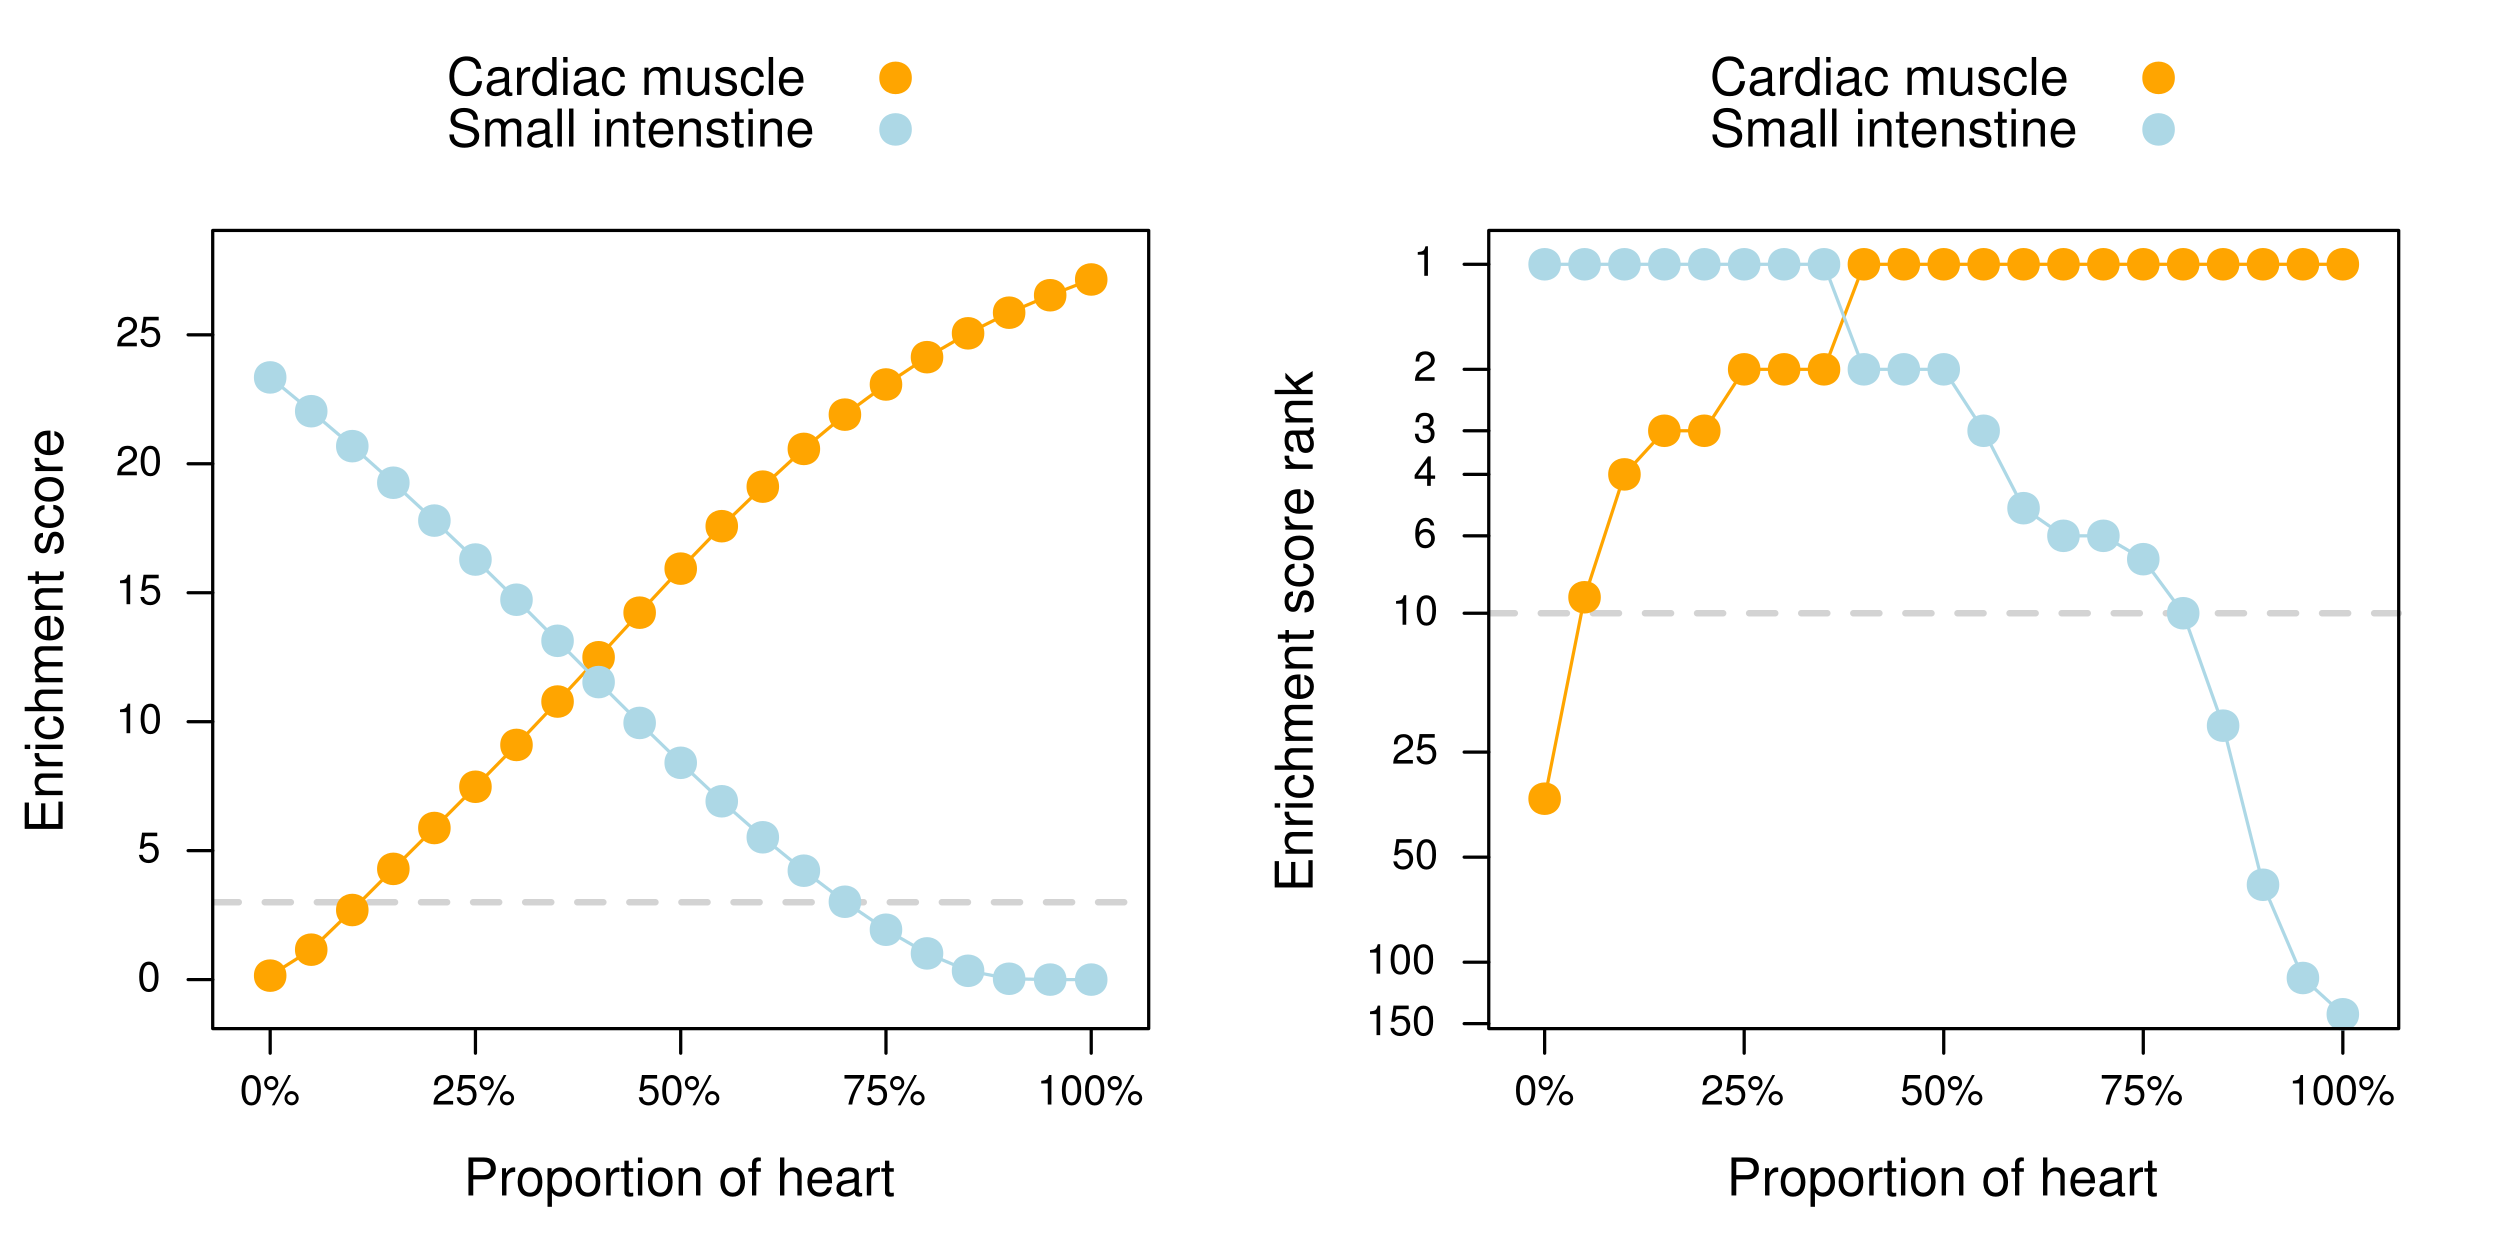 <?xml version="1.0" encoding="UTF-8"?>
<svg xmlns="http://www.w3.org/2000/svg" xmlns:xlink="http://www.w3.org/1999/xlink" width="576pt" height="288pt" viewBox="0 0 576 288" version="1.1">
<defs>
<g>
<symbol overflow="visible" id="glyph0-0">
<path style="stroke:none;" d=""/>
</symbol>
<symbol overflow="visible" id="glyph0-1">
<path style="stroke:none;" d="M 2.203 -3.703 L 4.953 -3.703 C 5.641 -3.703 6.188 -3.906 6.641 -4.328 C 7.172 -4.812 7.406 -5.375 7.406 -6.188 C 7.406 -7.828 6.438 -8.75 4.703 -8.75 L 1.094 -8.75 L 1.094 0 L 2.203 0 Z M 2.203 -4.688 L 2.203 -7.766 L 4.531 -7.766 C 5.609 -7.766 6.234 -7.188 6.234 -6.234 C 6.234 -5.266 5.609 -4.688 4.531 -4.688 Z M 2.203 -4.688 "/>
</symbol>
<symbol overflow="visible" id="glyph0-2">
<path style="stroke:none;" d="M 0.828 -6.281 L 0.828 0 L 1.844 0 L 1.844 -3.266 C 1.844 -4.156 2.062 -4.75 2.547 -5.094 C 2.859 -5.328 3.156 -5.406 3.859 -5.406 L 3.859 -6.438 C 3.688 -6.453 3.594 -6.469 3.469 -6.469 C 2.812 -6.469 2.328 -6.078 1.75 -5.141 L 1.75 -6.281 Z M 0.828 -6.281 "/>
</symbol>
<symbol overflow="visible" id="glyph0-3">
<path style="stroke:none;" d="M 3.266 -6.469 C 1.5 -6.469 0.438 -5.203 0.438 -3.094 C 0.438 -0.984 1.484 0.281 3.281 0.281 C 5.047 0.281 6.125 -0.984 6.125 -3.047 C 6.125 -5.219 5.078 -6.469 3.266 -6.469 Z M 3.281 -5.547 C 4.406 -5.547 5.078 -4.625 5.078 -3.062 C 5.078 -1.578 4.375 -0.641 3.281 -0.641 C 2.156 -0.641 1.469 -1.578 1.469 -3.094 C 1.469 -4.609 2.156 -5.547 3.281 -5.547 Z M 3.281 -5.547 "/>
</symbol>
<symbol overflow="visible" id="glyph0-4">
<path style="stroke:none;" d="M 0.641 2.609 L 1.656 2.609 L 1.656 -0.656 C 2.188 -0.016 2.766 0.281 3.594 0.281 C 5.203 0.281 6.281 -1.031 6.281 -3.031 C 6.281 -5.141 5.25 -6.469 3.578 -6.469 C 2.719 -6.469 2.047 -6.078 1.578 -5.344 L 1.578 -6.281 L 0.641 -6.281 Z M 3.406 -5.531 C 4.516 -5.531 5.234 -4.562 5.234 -3.062 C 5.234 -1.625 4.5 -0.656 3.406 -0.656 C 2.359 -0.656 1.656 -1.625 1.656 -3.094 C 1.656 -4.578 2.359 -5.531 3.406 -5.531 Z M 3.406 -5.531 "/>
</symbol>
<symbol overflow="visible" id="glyph0-5">
<path style="stroke:none;" d="M 3.047 -6.281 L 2.016 -6.281 L 2.016 -8.016 L 1.016 -8.016 L 1.016 -6.281 L 0.172 -6.281 L 0.172 -5.469 L 1.016 -5.469 L 1.016 -0.719 C 1.016 -0.078 1.453 0.281 2.234 0.281 C 2.469 0.281 2.719 0.25 3.047 0.188 L 3.047 -0.641 C 2.922 -0.609 2.766 -0.594 2.562 -0.594 C 2.141 -0.594 2.016 -0.719 2.016 -1.156 L 2.016 -5.469 L 3.047 -5.469 Z M 3.047 -6.281 "/>
</symbol>
<symbol overflow="visible" id="glyph0-6">
<path style="stroke:none;" d="M 1.797 -6.281 L 0.797 -6.281 L 0.797 0 L 1.797 0 Z M 1.797 -8.75 L 0.797 -8.75 L 0.797 -7.484 L 1.797 -7.484 Z M 1.797 -8.75 "/>
</symbol>
<symbol overflow="visible" id="glyph0-7">
<path style="stroke:none;" d="M 0.844 -6.281 L 0.844 0 L 1.844 0 L 1.844 -3.469 C 1.844 -4.75 2.516 -5.594 3.547 -5.594 C 4.344 -5.594 4.844 -5.109 4.844 -4.359 L 4.844 0 L 5.844 0 L 5.844 -4.75 C 5.844 -5.797 5.062 -6.469 3.859 -6.469 C 2.922 -6.469 2.312 -6.109 1.766 -5.234 L 1.766 -6.281 Z M 0.844 -6.281 "/>
</symbol>
<symbol overflow="visible" id="glyph0-8">
<path style="stroke:none;" d=""/>
</symbol>
<symbol overflow="visible" id="glyph0-9">
<path style="stroke:none;" d="M 3.094 -6.281 L 2.047 -6.281 L 2.047 -7.266 C 2.047 -7.688 2.297 -7.906 2.75 -7.906 C 2.828 -7.906 2.875 -7.906 3.094 -7.891 L 3.094 -8.719 C 2.875 -8.766 2.734 -8.781 2.531 -8.781 C 1.609 -8.781 1.062 -8.25 1.062 -7.359 L 1.062 -6.281 L 0.219 -6.281 L 0.219 -5.469 L 1.062 -5.469 L 1.062 0 L 2.047 0 L 2.047 -5.469 L 3.094 -5.469 Z M 3.094 -6.281 "/>
</symbol>
<symbol overflow="visible" id="glyph0-10">
<path style="stroke:none;" d="M 0.844 -8.75 L 0.844 0 L 1.844 0 L 1.844 -3.469 C 1.844 -4.75 2.516 -5.594 3.547 -5.594 C 3.859 -5.594 4.188 -5.484 4.422 -5.297 C 4.719 -5.094 4.844 -4.797 4.844 -4.359 L 4.844 0 L 5.828 0 L 5.828 -4.75 C 5.828 -5.812 5.078 -6.469 3.859 -6.469 C 2.969 -6.469 2.422 -6.188 1.844 -5.422 L 1.844 -8.75 Z M 0.844 -8.75 "/>
</symbol>
<symbol overflow="visible" id="glyph0-11">
<path style="stroke:none;" d="M 6.156 -2.812 C 6.156 -3.766 6.078 -4.344 5.906 -4.812 C 5.5 -5.844 4.531 -6.469 3.359 -6.469 C 1.609 -6.469 0.484 -5.125 0.484 -3.062 C 0.484 -1 1.578 0.281 3.344 0.281 C 4.781 0.281 5.766 -0.547 6.031 -1.906 L 5.016 -1.906 C 4.734 -1.078 4.172 -0.641 3.375 -0.641 C 2.734 -0.641 2.203 -0.938 1.859 -1.469 C 1.625 -1.828 1.531 -2.188 1.531 -2.812 Z M 1.547 -3.625 C 1.625 -4.781 2.344 -5.547 3.344 -5.547 C 4.328 -5.547 5.094 -4.734 5.094 -3.703 C 5.094 -3.672 5.094 -3.641 5.078 -3.625 Z M 1.547 -3.625 "/>
</symbol>
<symbol overflow="visible" id="glyph0-12">
<path style="stroke:none;" d="M 6.422 -0.594 C 6.312 -0.562 6.266 -0.562 6.203 -0.562 C 5.859 -0.562 5.656 -0.75 5.656 -1.062 L 5.656 -4.75 C 5.656 -5.875 4.844 -6.469 3.297 -6.469 C 2.391 -6.469 1.625 -6.203 1.219 -5.734 C 0.922 -5.406 0.797 -5.047 0.781 -4.422 L 1.781 -4.422 C 1.875 -5.203 2.328 -5.547 3.266 -5.547 C 4.156 -5.547 4.672 -5.203 4.672 -4.609 L 4.672 -4.344 C 4.672 -3.922 4.422 -3.75 3.625 -3.641 C 2.203 -3.469 1.984 -3.422 1.609 -3.266 C 0.875 -2.969 0.5 -2.406 0.5 -1.578 C 0.5 -0.438 1.297 0.281 2.562 0.281 C 3.359 0.281 4 0 4.703 -0.641 C 4.781 -0.016 5.094 0.281 5.734 0.281 C 5.938 0.281 6.094 0.25 6.422 0.172 Z M 4.672 -1.984 C 4.672 -1.641 4.578 -1.438 4.266 -1.156 C 3.859 -0.797 3.375 -0.594 2.781 -0.594 C 2 -0.594 1.547 -0.969 1.547 -1.609 C 1.547 -2.266 1.984 -2.609 3.062 -2.766 C 4.109 -2.906 4.328 -2.953 4.672 -3.109 Z M 4.672 -1.984 "/>
</symbol>
<symbol overflow="visible" id="glyph0-13">
<path style="stroke:none;" d="M 7.938 -6.031 C 7.594 -7.953 6.484 -8.891 4.578 -8.891 C 3.391 -8.891 2.453 -8.516 1.797 -7.797 C 1.016 -6.938 0.578 -5.688 0.578 -4.266 C 0.578 -2.828 1.016 -1.594 1.844 -0.75 C 2.516 -0.047 3.391 0.281 4.531 0.281 C 6.656 0.281 7.859 -0.875 8.125 -3.188 L 6.969 -3.188 C 6.875 -2.594 6.75 -2.188 6.578 -1.844 C 6.219 -1.109 5.469 -0.703 4.531 -0.703 C 2.797 -0.703 1.688 -2.094 1.688 -4.281 C 1.688 -6.531 2.75 -7.906 4.438 -7.906 C 5.141 -7.906 5.812 -7.688 6.172 -7.359 C 6.484 -7.062 6.672 -6.688 6.797 -6.031 Z M 7.938 -6.031 "/>
</symbol>
<symbol overflow="visible" id="glyph0-14">
<path style="stroke:none;" d="M 5.938 -8.75 L 4.938 -8.75 L 4.938 -5.5 C 4.531 -6.125 3.859 -6.469 3.016 -6.469 C 1.375 -6.469 0.312 -5.156 0.312 -3.156 C 0.312 -1.031 1.359 0.281 3.047 0.281 C 3.906 0.281 4.516 -0.047 5.047 -0.828 L 5.047 0 L 5.938 0 Z M 3.188 -5.531 C 4.266 -5.531 4.938 -4.578 4.938 -3.078 C 4.938 -1.625 4.25 -0.656 3.188 -0.656 C 2.094 -0.656 1.359 -1.625 1.359 -3.094 C 1.359 -4.562 2.094 -5.531 3.188 -5.531 Z M 3.188 -5.531 "/>
</symbol>
<symbol overflow="visible" id="glyph0-15">
<path style="stroke:none;" d="M 5.656 -4.172 C 5.609 -4.781 5.469 -5.188 5.234 -5.531 C 4.797 -6.125 4.047 -6.469 3.172 -6.469 C 1.469 -6.469 0.375 -5.125 0.375 -3.031 C 0.375 -1.016 1.453 0.281 3.156 0.281 C 4.656 0.281 5.609 -0.625 5.719 -2.156 L 4.719 -2.156 C 4.547 -1.156 4.031 -0.641 3.188 -0.641 C 2.078 -0.641 1.422 -1.547 1.422 -3.031 C 1.422 -4.609 2.062 -5.547 3.156 -5.547 C 4 -5.547 4.531 -5.047 4.641 -4.172 Z M 5.656 -4.172 "/>
</symbol>
<symbol overflow="visible" id="glyph0-16">
<path style="stroke:none;" d="M 0.844 -6.281 L 0.844 0 L 1.844 0 L 1.844 -3.953 C 1.844 -4.859 2.516 -5.594 3.328 -5.594 C 4.062 -5.594 4.484 -5.141 4.484 -4.328 L 4.484 0 L 5.5 0 L 5.5 -3.953 C 5.5 -4.859 6.156 -5.594 6.969 -5.594 C 7.703 -5.594 8.141 -5.125 8.141 -4.328 L 8.141 0 L 9.141 0 L 9.141 -4.719 C 9.141 -5.844 8.5 -6.469 7.312 -6.469 C 6.484 -6.469 5.969 -6.219 5.391 -5.516 C 5.016 -6.188 4.516 -6.469 3.703 -6.469 C 2.859 -6.469 2.297 -6.156 1.766 -5.406 L 1.766 -6.281 Z M 0.844 -6.281 "/>
</symbol>
<symbol overflow="visible" id="glyph0-17">
<path style="stroke:none;" d="M 5.781 0 L 5.781 -6.281 L 4.781 -6.281 L 4.781 -2.719 C 4.781 -1.438 4.109 -0.594 3.078 -0.594 C 2.281 -0.594 1.781 -1.078 1.781 -1.844 L 1.781 -6.281 L 0.781 -6.281 L 0.781 -1.438 C 0.781 -0.391 1.562 0.281 2.781 0.281 C 3.703 0.281 4.297 -0.047 4.891 -0.875 L 4.891 0 Z M 5.781 0 "/>
</symbol>
<symbol overflow="visible" id="glyph0-18">
<path style="stroke:none;" d="M 5.25 -4.531 C 5.25 -5.766 4.422 -6.469 2.969 -6.469 C 1.516 -6.469 0.562 -5.719 0.562 -4.547 C 0.562 -3.562 1.062 -3.094 2.562 -2.734 L 3.484 -2.516 C 4.188 -2.344 4.469 -2.094 4.469 -1.625 C 4.469 -1.047 3.875 -0.641 3 -0.641 C 2.453 -0.641 2 -0.797 1.75 -1.062 C 1.594 -1.25 1.531 -1.422 1.469 -1.875 L 0.406 -1.875 C 0.453 -0.422 1.266 0.281 2.922 0.281 C 4.5 0.281 5.516 -0.5 5.516 -1.719 C 5.516 -2.656 4.984 -3.172 3.734 -3.469 L 2.766 -3.703 C 1.953 -3.891 1.609 -4.156 1.609 -4.594 C 1.609 -5.172 2.125 -5.547 2.938 -5.547 C 3.75 -5.547 4.172 -5.203 4.203 -4.531 Z M 5.25 -4.531 "/>
</symbol>
<symbol overflow="visible" id="glyph0-19">
<path style="stroke:none;" d="M 1.828 -8.75 L 0.812 -8.75 L 0.812 0 L 1.828 0 Z M 1.828 -8.75 "/>
</symbol>
<symbol overflow="visible" id="glyph0-20">
<path style="stroke:none;" d="M 7.156 -6.188 C 7.141 -7.891 5.969 -8.891 3.953 -8.891 C 2.031 -8.891 0.844 -7.906 0.844 -6.328 C 0.844 -5.25 1.406 -4.578 2.562 -4.281 L 4.734 -3.703 C 5.828 -3.422 6.344 -2.969 6.344 -2.297 C 6.344 -1.828 6.078 -1.344 5.719 -1.078 C 5.359 -0.844 4.812 -0.703 4.109 -0.703 C 3.156 -0.703 2.516 -0.938 2.094 -1.438 C 1.766 -1.828 1.625 -2.25 1.625 -2.781 L 0.578 -2.781 C 0.594 -1.984 0.75 -1.453 1.094 -0.969 C 1.688 -0.156 2.703 0.281 4.031 0.281 C 5.078 0.281 5.922 0.031 6.484 -0.391 C 7.078 -0.859 7.453 -1.641 7.453 -2.406 C 7.453 -3.484 6.781 -4.266 5.594 -4.594 L 3.391 -5.188 C 2.344 -5.469 1.953 -5.812 1.953 -6.484 C 1.953 -7.375 2.734 -7.953 3.906 -7.953 C 5.297 -7.953 6.078 -7.312 6.094 -6.188 Z M 7.156 -6.188 "/>
</symbol>
<symbol overflow="visible" id="glyph1-0">
<path style="stroke:none;" d=""/>
</symbol>
<symbol overflow="visible" id="glyph1-1">
<path style="stroke:none;" d="M -3.984 -2.203 L -3.984 -6.953 L -4.969 -6.953 L -4.969 -2.203 L -7.766 -2.203 L -7.766 -7.141 L -8.75 -7.141 L -8.75 -1.078 L 0 -1.078 L 0 -7.359 L -0.984 -7.359 L -0.984 -2.203 Z M -3.984 -2.203 "/>
</symbol>
<symbol overflow="visible" id="glyph1-2">
<path style="stroke:none;" d="M -6.281 -0.844 L 0 -0.844 L 0 -1.844 L -3.469 -1.844 C -4.75 -1.844 -5.594 -2.516 -5.594 -3.547 C -5.594 -4.344 -5.109 -4.844 -4.359 -4.844 L 0 -4.844 L 0 -5.844 L -4.75 -5.844 C -5.797 -5.844 -6.469 -5.062 -6.469 -3.859 C -6.469 -2.922 -6.109 -2.312 -5.234 -1.766 L -6.281 -1.766 Z M -6.281 -0.844 "/>
</symbol>
<symbol overflow="visible" id="glyph1-3">
<path style="stroke:none;" d="M -6.281 -0.828 L 0 -0.828 L 0 -1.844 L -3.266 -1.844 C -4.156 -1.844 -4.75 -2.062 -5.094 -2.547 C -5.328 -2.859 -5.406 -3.156 -5.406 -3.859 L -6.438 -3.859 C -6.453 -3.688 -6.469 -3.594 -6.469 -3.469 C -6.469 -2.812 -6.078 -2.328 -5.141 -1.75 L -6.281 -1.75 Z M -6.281 -0.828 "/>
</symbol>
<symbol overflow="visible" id="glyph1-4">
<path style="stroke:none;" d="M -6.281 -1.797 L -6.281 -0.797 L 0 -0.797 L 0 -1.797 Z M -8.75 -1.797 L -8.75 -0.797 L -7.484 -0.797 L -7.484 -1.797 Z M -8.75 -1.797 "/>
</symbol>
<symbol overflow="visible" id="glyph1-5">
<path style="stroke:none;" d="M -4.172 -5.656 C -4.781 -5.609 -5.188 -5.469 -5.531 -5.234 C -6.125 -4.797 -6.469 -4.047 -6.469 -3.172 C -6.469 -1.469 -5.125 -0.375 -3.031 -0.375 C -1.016 -0.375 0.281 -1.453 0.281 -3.156 C 0.281 -4.656 -0.625 -5.609 -2.156 -5.719 L -2.156 -4.719 C -1.156 -4.547 -0.641 -4.031 -0.641 -3.188 C -0.641 -2.078 -1.547 -1.422 -3.031 -1.422 C -4.609 -1.422 -5.547 -2.062 -5.547 -3.156 C -5.547 -4 -5.047 -4.531 -4.172 -4.641 Z M -4.172 -5.656 "/>
</symbol>
<symbol overflow="visible" id="glyph1-6">
<path style="stroke:none;" d="M -8.75 -0.844 L 0 -0.844 L 0 -1.844 L -3.469 -1.844 C -4.75 -1.844 -5.594 -2.516 -5.594 -3.547 C -5.594 -3.859 -5.484 -4.188 -5.297 -4.422 C -5.094 -4.719 -4.797 -4.844 -4.359 -4.844 L 0 -4.844 L 0 -5.828 L -4.75 -5.828 C -5.812 -5.828 -6.469 -5.078 -6.469 -3.859 C -6.469 -2.969 -6.188 -2.422 -5.422 -1.844 L -8.75 -1.844 Z M -8.75 -0.844 "/>
</symbol>
<symbol overflow="visible" id="glyph1-7">
<path style="stroke:none;" d="M -6.281 -0.844 L 0 -0.844 L 0 -1.844 L -3.953 -1.844 C -4.859 -1.844 -5.594 -2.516 -5.594 -3.328 C -5.594 -4.062 -5.141 -4.484 -4.328 -4.484 L 0 -4.484 L 0 -5.5 L -3.953 -5.5 C -4.859 -5.5 -5.594 -6.156 -5.594 -6.969 C -5.594 -7.703 -5.125 -8.141 -4.328 -8.141 L 0 -8.141 L 0 -9.141 L -4.719 -9.141 C -5.844 -9.141 -6.469 -8.5 -6.469 -7.312 C -6.469 -6.484 -6.219 -5.969 -5.516 -5.391 C -6.188 -5.016 -6.469 -4.516 -6.469 -3.703 C -6.469 -2.859 -6.156 -2.297 -5.406 -1.766 L -6.281 -1.766 Z M -6.281 -0.844 "/>
</symbol>
<symbol overflow="visible" id="glyph1-8">
<path style="stroke:none;" d="M -2.812 -6.156 C -3.766 -6.156 -4.344 -6.078 -4.812 -5.906 C -5.844 -5.5 -6.469 -4.531 -6.469 -3.359 C -6.469 -1.609 -5.125 -0.484 -3.062 -0.484 C -1 -0.484 0.281 -1.578 0.281 -3.344 C 0.281 -4.781 -0.547 -5.766 -1.906 -6.031 L -1.906 -5.016 C -1.078 -4.734 -0.641 -4.172 -0.641 -3.375 C -0.641 -2.734 -0.938 -2.203 -1.469 -1.859 C -1.828 -1.625 -2.188 -1.531 -2.812 -1.531 Z M -3.625 -1.547 C -4.781 -1.625 -5.547 -2.344 -5.547 -3.344 C -5.547 -4.328 -4.734 -5.094 -3.703 -5.094 C -3.672 -5.094 -3.641 -5.094 -3.625 -5.078 Z M -3.625 -1.547 "/>
</symbol>
<symbol overflow="visible" id="glyph1-9">
<path style="stroke:none;" d="M -6.281 -3.047 L -6.281 -2.016 L -8.016 -2.016 L -8.016 -1.016 L -6.281 -1.016 L -6.281 -0.172 L -5.469 -0.172 L -5.469 -1.016 L -0.719 -1.016 C -0.078 -1.016 0.281 -1.453 0.281 -2.234 C 0.281 -2.469 0.25 -2.719 0.188 -3.047 L -0.641 -3.047 C -0.609 -2.922 -0.594 -2.766 -0.594 -2.562 C -0.594 -2.141 -0.719 -2.016 -1.156 -2.016 L -5.469 -2.016 L -5.469 -3.047 Z M -6.281 -3.047 "/>
</symbol>
<symbol overflow="visible" id="glyph1-10">
<path style="stroke:none;" d=""/>
</symbol>
<symbol overflow="visible" id="glyph1-11">
<path style="stroke:none;" d="M -4.531 -5.25 C -5.766 -5.25 -6.469 -4.422 -6.469 -2.969 C -6.469 -1.516 -5.719 -0.562 -4.547 -0.562 C -3.562 -0.562 -3.094 -1.062 -2.734 -2.562 L -2.516 -3.484 C -2.344 -4.188 -2.094 -4.469 -1.625 -4.469 C -1.047 -4.469 -0.641 -3.875 -0.641 -3 C -0.641 -2.453 -0.797 -2 -1.062 -1.75 C -1.25 -1.594 -1.422 -1.531 -1.875 -1.469 L -1.875 -0.406 C -0.422 -0.453 0.281 -1.266 0.281 -2.922 C 0.281 -4.5 -0.5 -5.516 -1.719 -5.516 C -2.656 -5.516 -3.172 -4.984 -3.469 -3.734 L -3.703 -2.766 C -3.891 -1.953 -4.156 -1.609 -4.594 -1.609 C -5.172 -1.609 -5.547 -2.125 -5.547 -2.938 C -5.547 -3.75 -5.203 -4.172 -4.531 -4.203 Z M -4.531 -5.25 "/>
</symbol>
<symbol overflow="visible" id="glyph1-12">
<path style="stroke:none;" d="M -6.469 -3.266 C -6.469 -1.5 -5.203 -0.438 -3.094 -0.438 C -0.984 -0.438 0.281 -1.484 0.281 -3.281 C 0.281 -5.047 -0.984 -6.125 -3.047 -6.125 C -5.219 -6.125 -6.469 -5.078 -6.469 -3.266 Z M -5.547 -3.281 C -5.547 -4.406 -4.625 -5.078 -3.062 -5.078 C -1.578 -5.078 -0.641 -4.375 -0.641 -3.281 C -0.641 -2.156 -1.578 -1.469 -3.094 -1.469 C -4.609 -1.469 -5.547 -2.156 -5.547 -3.281 Z M -5.547 -3.281 "/>
</symbol>
<symbol overflow="visible" id="glyph1-13">
<path style="stroke:none;" d="M -0.594 -6.422 C -0.562 -6.312 -0.562 -6.266 -0.562 -6.203 C -0.562 -5.859 -0.75 -5.656 -1.062 -5.656 L -4.75 -5.656 C -5.875 -5.656 -6.469 -4.844 -6.469 -3.297 C -6.469 -2.391 -6.203 -1.625 -5.734 -1.219 C -5.406 -0.922 -5.047 -0.797 -4.422 -0.781 L -4.422 -1.781 C -5.203 -1.875 -5.547 -2.328 -5.547 -3.266 C -5.547 -4.156 -5.203 -4.672 -4.609 -4.672 L -4.344 -4.672 C -3.922 -4.672 -3.75 -4.422 -3.641 -3.625 C -3.469 -2.203 -3.422 -1.984 -3.266 -1.609 C -2.969 -0.875 -2.406 -0.5 -1.578 -0.5 C -0.438 -0.5 0.281 -1.297 0.281 -2.562 C 0.281 -3.359 0 -4 -0.641 -4.703 C -0.016 -4.781 0.281 -5.094 0.281 -5.734 C 0.281 -5.938 0.25 -6.094 0.172 -6.422 Z M -1.984 -4.672 C -1.641 -4.672 -1.438 -4.578 -1.156 -4.266 C -0.797 -3.859 -0.594 -3.375 -0.594 -2.781 C -0.594 -2 -0.969 -1.547 -1.609 -1.547 C -2.266 -1.547 -2.609 -1.984 -2.766 -3.062 C -2.906 -4.109 -2.953 -4.328 -3.109 -4.672 Z M -1.984 -4.672 "/>
</symbol>
<symbol overflow="visible" id="glyph1-14">
<path style="stroke:none;" d="M -8.75 -1.688 L -8.75 -0.703 L 0 -0.703 L 0 -1.688 L -2.453 -1.688 L -3.406 -2.656 L 0 -4.781 L 0 -6.031 L -4.109 -3.453 L -6.281 -5.641 L -6.281 -4.359 L -3.625 -1.688 Z M -8.75 -1.688 "/>
</symbol>
<symbol overflow="visible" id="glyph2-0">
<path style="stroke:none;" d=""/>
</symbol>
<symbol overflow="visible" id="glyph2-1">
<path style="stroke:none;" d="M 2.641 -6.797 C 2 -6.797 1.422 -6.531 1.078 -6.047 C 0.641 -5.453 0.406 -4.547 0.406 -3.297 C 0.406 -1 1.188 0.219 2.641 0.219 C 4.078 0.219 4.859 -1 4.859 -3.234 C 4.859 -4.562 4.656 -5.438 4.203 -6.047 C 3.844 -6.531 3.281 -6.797 2.641 -6.797 Z M 2.641 -6.047 C 3.547 -6.047 4 -5.125 4 -3.312 C 4 -1.375 3.562 -0.484 2.625 -0.484 C 1.734 -0.484 1.281 -1.422 1.281 -3.281 C 1.281 -5.141 1.734 -6.047 2.641 -6.047 Z M 2.641 -6.047 "/>
</symbol>
<symbol overflow="visible" id="glyph2-2">
<path style="stroke:none;" d="M 4.562 -6.797 L 1.062 -6.797 L 0.547 -3.094 L 1.328 -3.094 C 1.719 -3.562 2.047 -3.734 2.578 -3.734 C 3.484 -3.734 4.062 -3.109 4.062 -2.094 C 4.062 -1.125 3.484 -0.531 2.578 -0.531 C 1.828 -0.531 1.375 -0.906 1.188 -1.672 L 0.328 -1.672 C 0.453 -1.109 0.547 -0.844 0.75 -0.594 C 1.125 -0.078 1.828 0.219 2.594 0.219 C 3.969 0.219 4.922 -0.781 4.922 -2.219 C 4.922 -3.562 4.031 -4.484 2.719 -4.484 C 2.25 -4.484 1.859 -4.359 1.469 -4.062 L 1.734 -5.969 L 4.562 -5.969 Z M 4.562 -6.797 "/>
</symbol>
<symbol overflow="visible" id="glyph2-3">
<path style="stroke:none;" d="M 2.484 -4.844 L 2.484 0 L 3.328 0 L 3.328 -6.797 L 2.766 -6.797 C 2.469 -5.75 2.281 -5.609 0.984 -5.453 L 0.984 -4.844 Z M 2.484 -4.844 "/>
</symbol>
<symbol overflow="visible" id="glyph2-4">
<path style="stroke:none;" d="M 4.859 -0.828 L 1.281 -0.828 C 1.359 -1.391 1.672 -1.75 2.5 -2.234 L 3.469 -2.75 C 4.406 -3.266 4.906 -3.969 4.906 -4.812 C 4.906 -5.375 4.672 -5.906 4.266 -6.266 C 3.859 -6.625 3.375 -6.797 2.719 -6.797 C 1.859 -6.797 1.219 -6.5 0.844 -5.922 C 0.609 -5.562 0.5 -5.125 0.484 -4.438 L 1.328 -4.438 C 1.359 -4.906 1.406 -5.188 1.531 -5.406 C 1.75 -5.812 2.188 -6.062 2.703 -6.062 C 3.469 -6.062 4.031 -5.516 4.031 -4.781 C 4.031 -4.25 3.719 -3.797 3.125 -3.438 L 2.234 -2.938 C 0.812 -2.141 0.406 -1.5 0.328 0 L 4.859 0 Z M 4.859 -0.828 "/>
</symbol>
<symbol overflow="visible" id="glyph2-5">
<path style="stroke:none;" d="M 1.906 -6.578 C 1.016 -6.578 0.281 -5.828 0.281 -4.938 C 0.281 -4.031 1.016 -3.297 1.922 -3.297 C 2.812 -3.297 3.547 -4.031 3.547 -4.906 C 3.547 -5.844 2.828 -6.578 1.906 -6.578 Z M 1.906 -5.906 C 2.453 -5.906 2.891 -5.469 2.891 -4.922 C 2.891 -4.391 2.453 -3.969 1.922 -3.969 C 1.375 -3.969 0.938 -4.406 0.938 -4.938 C 0.938 -5.469 1.375 -5.906 1.906 -5.906 Z M 5.844 -6.797 L 2.047 0.188 L 2.688 0.188 L 6.469 -6.797 Z M 6.594 -3.094 C 5.703 -3.094 4.969 -2.344 4.969 -1.453 C 4.969 -0.562 5.703 0.188 6.609 0.188 C 7.5 0.188 8.234 -0.562 8.234 -1.438 C 8.234 -2.359 7.516 -3.094 6.594 -3.094 Z M 6.594 -2.422 C 7.141 -2.422 7.578 -1.984 7.578 -1.438 C 7.578 -0.922 7.141 -0.484 6.609 -0.484 C 6.078 -0.484 5.625 -0.922 5.625 -1.453 C 5.625 -1.984 6.078 -2.422 6.594 -2.422 Z M 6.594 -2.422 "/>
</symbol>
<symbol overflow="visible" id="glyph2-6">
<path style="stroke:none;" d="M 4.984 -6.797 L 0.438 -6.797 L 0.438 -5.969 L 4.109 -5.969 C 2.5 -3.656 1.828 -2.234 1.328 0 L 2.219 0 C 2.594 -2.172 3.453 -4.047 4.984 -6.094 Z M 4.984 -6.797 "/>
</symbol>
<symbol overflow="visible" id="glyph2-7">
<path style="stroke:none;" d="M 2.125 -3.125 L 2.578 -3.125 C 3.516 -3.125 3.984 -2.703 3.984 -1.891 C 3.984 -1.031 3.469 -0.531 2.578 -0.531 C 1.656 -0.531 1.203 -0.984 1.156 -1.969 L 0.312 -1.969 C 0.344 -1.422 0.438 -1.078 0.609 -0.766 C 0.953 -0.109 1.625 0.219 2.547 0.219 C 3.953 0.219 4.859 -0.609 4.859 -1.906 C 4.859 -2.766 4.516 -3.25 3.703 -3.516 C 4.344 -3.766 4.656 -4.25 4.656 -4.938 C 4.656 -6.109 3.875 -6.797 2.578 -6.797 C 1.203 -6.797 0.484 -6.047 0.453 -4.609 L 1.297 -4.609 C 1.312 -5.016 1.344 -5.25 1.453 -5.453 C 1.641 -5.828 2.062 -6.062 2.594 -6.062 C 3.344 -6.062 3.797 -5.625 3.797 -4.906 C 3.797 -4.422 3.609 -4.141 3.25 -3.984 C 3.016 -3.891 2.719 -3.844 2.125 -3.844 Z M 2.125 -3.125 "/>
</symbol>
<symbol overflow="visible" id="glyph2-8">
<path style="stroke:none;" d="M 3.141 -1.625 L 3.141 0 L 3.984 0 L 3.984 -1.625 L 4.984 -1.625 L 4.984 -2.391 L 3.984 -2.391 L 3.984 -6.797 L 3.359 -6.797 L 0.266 -2.516 L 0.266 -1.625 Z M 3.141 -2.391 L 1 -2.391 L 3.141 -5.359 Z M 3.141 -2.391 "/>
</symbol>
<symbol overflow="visible" id="glyph2-9">
<path style="stroke:none;" d="M 4.781 -5.031 C 4.609 -6.141 3.891 -6.797 2.844 -6.797 C 2.094 -6.797 1.422 -6.438 1.031 -5.828 C 0.609 -5.172 0.406 -4.344 0.406 -3.094 C 0.406 -1.953 0.578 -1.234 0.984 -0.625 C 1.359 -0.078 1.953 0.219 2.703 0.219 C 3.984 0.219 4.922 -0.734 4.922 -2.078 C 4.922 -3.344 4.062 -4.234 2.844 -4.234 C 2.172 -4.234 1.641 -3.969 1.281 -3.469 C 1.281 -5.125 1.828 -6.047 2.797 -6.047 C 3.391 -6.047 3.797 -5.672 3.938 -5.031 Z M 2.734 -3.484 C 3.547 -3.484 4.062 -2.922 4.062 -2 C 4.062 -1.156 3.484 -0.531 2.703 -0.531 C 1.922 -0.531 1.328 -1.188 1.328 -2.047 C 1.328 -2.891 1.906 -3.484 2.734 -3.484 Z M 2.734 -3.484 "/>
</symbol>
</g>
<clipPath id="clip1">
  <path d="M 49.008 207 L 265.66 207 L 265.66 209 L 49.008 209 Z M 49.008 207 "/>
</clipPath>
<clipPath id="clip2">
  <path d="M 343.008 140 L 553.66 140 L 553.66 143 L 343.008 143 Z M 343.008 140 "/>
</clipPath>
<clipPath id="clip3">
  <path d="M 536 229 L 544 229 L 544 237.992 L 536 237.992 Z M 536 229 "/>
</clipPath>
</defs>
<g id="surface12">
<rect x="0" y="0" width="576" height="288" style="fill:rgb(100%,100%,100%);fill-opacity:1;stroke:none;"/>
<g style="fill:rgb(0%,0%,0%);fill-opacity:1;">
  <use xlink:href="#glyph0-1" x="106.836" y="275.436"/>
  <use xlink:href="#glyph0-2" x="114.84" y="275.436"/>
  <use xlink:href="#glyph0-3" x="118.836" y="275.436"/>
  <use xlink:href="#glyph0-4" x="125.508" y="275.436"/>
  <use xlink:href="#glyph0-3" x="132.18" y="275.436"/>
  <use xlink:href="#glyph0-2" x="138.852" y="275.436"/>
  <use xlink:href="#glyph0-5" x="142.848" y="275.436"/>
  <use xlink:href="#glyph0-6" x="146.184" y="275.436"/>
  <use xlink:href="#glyph0-3" x="148.848" y="275.436"/>
  <use xlink:href="#glyph0-7" x="155.52" y="275.436"/>
  <use xlink:href="#glyph0-8" x="162.191" y="275.436"/>
  <use xlink:href="#glyph0-3" x="165.527" y="275.436"/>
  <use xlink:href="#glyph0-9" x="172.199" y="275.436"/>
  <use xlink:href="#glyph0-8" x="175.535" y="275.436"/>
  <use xlink:href="#glyph0-10" x="178.871" y="275.436"/>
  <use xlink:href="#glyph0-11" x="185.543" y="275.436"/>
  <use xlink:href="#glyph0-12" x="192.215" y="275.436"/>
  <use xlink:href="#glyph0-2" x="198.887" y="275.436"/>
  <use xlink:href="#glyph0-5" x="202.883" y="275.436"/>
</g>
<g style="fill:rgb(0%,0%,0%);fill-opacity:1;">
  <use xlink:href="#glyph1-1" x="14.436" y="192.047"/>
  <use xlink:href="#glyph1-2" x="14.436" y="184.043"/>
  <use xlink:href="#glyph1-3" x="14.436" y="177.371"/>
  <use xlink:href="#glyph1-4" x="14.436" y="173.375"/>
  <use xlink:href="#glyph1-5" x="14.436" y="170.711"/>
  <use xlink:href="#glyph1-6" x="14.436" y="164.711"/>
  <use xlink:href="#glyph1-7" x="14.436" y="158.039"/>
  <use xlink:href="#glyph1-8" x="14.436" y="148.043"/>
  <use xlink:href="#glyph1-2" x="14.436" y="141.371"/>
  <use xlink:href="#glyph1-9" x="14.436" y="134.699"/>
  <use xlink:href="#glyph1-10" x="14.436" y="131.363"/>
  <use xlink:href="#glyph1-11" x="14.436" y="128.027"/>
  <use xlink:href="#glyph1-5" x="14.436" y="122.027"/>
  <use xlink:href="#glyph1-12" x="14.436" y="116.027"/>
  <use xlink:href="#glyph1-3" x="14.436" y="109.355"/>
  <use xlink:href="#glyph1-8" x="14.436" y="105.359"/>
</g>
<path style="fill:none;stroke-width:0.75;stroke-linecap:round;stroke-linejoin:round;stroke:rgb(0%,0%,0%);stroke-opacity:1;stroke-miterlimit:10;" d="M 49.008 225.699 L 43.34 225.699 "/>
<path style="fill:none;stroke-width:0.75;stroke-linecap:round;stroke-linejoin:round;stroke:rgb(0%,0%,0%);stroke-opacity:1;stroke-miterlimit:10;" d="M 49.008 195.988 L 43.34 195.988 "/>
<path style="fill:none;stroke-width:0.75;stroke-linecap:round;stroke-linejoin:round;stroke:rgb(0%,0%,0%);stroke-opacity:1;stroke-miterlimit:10;" d="M 49.008 166.277 L 43.34 166.277 "/>
<path style="fill:none;stroke-width:0.75;stroke-linecap:round;stroke-linejoin:round;stroke:rgb(0%,0%,0%);stroke-opacity:1;stroke-miterlimit:10;" d="M 49.008 136.566 L 43.34 136.566 "/>
<path style="fill:none;stroke-width:0.75;stroke-linecap:round;stroke-linejoin:round;stroke:rgb(0%,0%,0%);stroke-opacity:1;stroke-miterlimit:10;" d="M 49.008 106.852 L 43.34 106.852 "/>
<path style="fill:none;stroke-width:0.75;stroke-linecap:round;stroke-linejoin:round;stroke:rgb(0%,0%,0%);stroke-opacity:1;stroke-miterlimit:10;" d="M 49.008 77.141 L 43.34 77.141 "/>
<g style="fill:rgb(0%,0%,0%);fill-opacity:1;">
  <use xlink:href="#glyph2-1" x="31.668" y="228.347"/>
</g>
<g style="fill:rgb(0%,0%,0%);fill-opacity:1;">
  <use xlink:href="#glyph2-2" x="31.668" y="198.636"/>
</g>
<g style="fill:rgb(0%,0%,0%);fill-opacity:1;">
  <use xlink:href="#glyph2-3" x="26.668" y="168.925"/>
  <use xlink:href="#glyph2-1" x="32.002" y="168.925"/>
</g>
<g style="fill:rgb(0%,0%,0%);fill-opacity:1;">
  <use xlink:href="#glyph2-3" x="26.668" y="139.214"/>
  <use xlink:href="#glyph2-2" x="32.002" y="139.214"/>
</g>
<g style="fill:rgb(0%,0%,0%);fill-opacity:1;">
  <use xlink:href="#glyph2-4" x="26.668" y="109.499"/>
  <use xlink:href="#glyph2-1" x="32.002" y="109.499"/>
</g>
<g style="fill:rgb(0%,0%,0%);fill-opacity:1;">
  <use xlink:href="#glyph2-4" x="26.668" y="79.788"/>
  <use xlink:href="#glyph2-2" x="32.002" y="79.788"/>
</g>
<path style="fill:none;stroke-width:0.75;stroke-linecap:round;stroke-linejoin:round;stroke:rgb(0%,0%,0%);stroke-opacity:1;stroke-miterlimit:10;" d="M 62.25 236.992 L 62.25 242.66 "/>
<path style="fill:none;stroke-width:0.75;stroke-linecap:round;stroke-linejoin:round;stroke:rgb(0%,0%,0%);stroke-opacity:1;stroke-miterlimit:10;" d="M 109.543 236.992 L 109.543 242.66 "/>
<path style="fill:none;stroke-width:0.75;stroke-linecap:round;stroke-linejoin:round;stroke:rgb(0%,0%,0%);stroke-opacity:1;stroke-miterlimit:10;" d="M 156.836 236.992 L 156.836 242.66 "/>
<path style="fill:none;stroke-width:0.75;stroke-linecap:round;stroke-linejoin:round;stroke:rgb(0%,0%,0%);stroke-opacity:1;stroke-miterlimit:10;" d="M 204.129 236.992 L 204.129 242.66 "/>
<path style="fill:none;stroke-width:0.75;stroke-linecap:round;stroke-linejoin:round;stroke:rgb(0%,0%,0%);stroke-opacity:1;stroke-miterlimit:10;" d="M 251.418 236.992 L 251.418 242.66 "/>
<g style="fill:rgb(0%,0%,0%);fill-opacity:1;">
  <use xlink:href="#glyph2-1" x="55.25" y="254.479"/>
  <use xlink:href="#glyph2-5" x="60.584" y="254.479"/>
</g>
<g style="fill:rgb(0%,0%,0%);fill-opacity:1;">
  <use xlink:href="#glyph2-4" x="99.543" y="254.479"/>
  <use xlink:href="#glyph2-2" x="104.877" y="254.479"/>
  <use xlink:href="#glyph2-5" x="110.211" y="254.479"/>
</g>
<g style="fill:rgb(0%,0%,0%);fill-opacity:1;">
  <use xlink:href="#glyph2-2" x="146.836" y="254.479"/>
  <use xlink:href="#glyph2-1" x="152.17" y="254.479"/>
  <use xlink:href="#glyph2-5" x="157.504" y="254.479"/>
</g>
<g style="fill:rgb(0%,0%,0%);fill-opacity:1;">
  <use xlink:href="#glyph2-6" x="194.129" y="254.479"/>
  <use xlink:href="#glyph2-2" x="199.463" y="254.479"/>
  <use xlink:href="#glyph2-5" x="204.797" y="254.479"/>
</g>
<g style="fill:rgb(0%,0%,0%);fill-opacity:1;">
  <use xlink:href="#glyph2-3" x="238.918" y="254.479"/>
  <use xlink:href="#glyph2-1" x="244.252" y="254.479"/>
  <use xlink:href="#glyph2-1" x="249.586" y="254.479"/>
  <use xlink:href="#glyph2-5" x="254.92" y="254.479"/>
</g>
<g clip-path="url(#clip1)" clip-rule="nonzero">
<path style="fill:none;stroke-width:1.5;stroke-linecap:round;stroke-linejoin:round;stroke:rgb(82.745%,82.745%,82.745%);stroke-opacity:1;stroke-dasharray:6,6;stroke-miterlimit:10;" d="M 49.008 207.875 L 264.66 207.875 "/>
</g>
<path style=" stroke:none;fill-rule:nonzero;fill:rgb(100%,64.706%,0%);fill-opacity:1;" d="M 66 224.785 C 66 229.785 58.5 229.785 58.5 224.785 C 58.5 219.785 66 219.785 66 224.785 "/>
<path style=" stroke:none;fill-rule:nonzero;fill:rgb(100%,64.706%,0%);fill-opacity:1;" d="M 75.457 218.805 C 75.457 223.805 67.957 223.805 67.957 218.805 C 67.957 213.805 75.457 213.805 75.457 218.805 "/>
<path style=" stroke:none;fill-rule:nonzero;fill:rgb(100%,64.706%,0%);fill-opacity:1;" d="M 84.918 209.668 C 84.918 214.668 77.418 214.668 77.418 209.668 C 77.418 204.668 84.918 204.668 84.918 209.668 "/>
<path style=" stroke:none;fill-rule:nonzero;fill:rgb(100%,64.706%,0%);fill-opacity:1;" d="M 94.375 200.188 C 94.375 205.188 86.875 205.188 86.875 200.188 C 86.875 195.188 94.375 195.188 94.375 200.188 "/>
<path style=" stroke:none;fill-rule:nonzero;fill:rgb(100%,64.706%,0%);fill-opacity:1;" d="M 103.832 190.773 C 103.832 195.773 96.332 195.773 96.332 190.773 C 96.332 185.773 103.832 185.773 103.832 190.773 "/>
<path style=" stroke:none;fill-rule:nonzero;fill:rgb(100%,64.706%,0%);fill-opacity:1;" d="M 113.293 181.27 C 113.293 186.27 105.793 186.27 105.793 181.27 C 105.793 176.27 113.293 176.27 113.293 181.27 "/>
<path style=" stroke:none;fill-rule:nonzero;fill:rgb(100%,64.706%,0%);fill-opacity:1;" d="M 122.75 171.633 C 122.75 176.633 115.25 176.633 115.25 171.633 C 115.25 166.633 122.75 166.633 122.75 171.633 "/>
<path style=" stroke:none;fill-rule:nonzero;fill:rgb(100%,64.706%,0%);fill-opacity:1;" d="M 132.211 161.637 C 132.211 166.637 124.711 166.637 124.711 161.637 C 124.711 156.637 132.211 156.637 132.211 161.637 "/>
<path style=" stroke:none;fill-rule:nonzero;fill:rgb(100%,64.706%,0%);fill-opacity:1;" d="M 141.668 151.43 C 141.668 156.43 134.168 156.43 134.168 151.43 C 134.168 146.43 141.668 146.43 141.668 151.43 "/>
<path style=" stroke:none;fill-rule:nonzero;fill:rgb(100%,64.706%,0%);fill-opacity:1;" d="M 151.125 141.16 C 151.125 146.16 143.625 146.16 143.625 141.16 C 143.625 136.16 151.125 136.16 151.125 141.16 "/>
<path style=" stroke:none;fill-rule:nonzero;fill:rgb(100%,64.706%,0%);fill-opacity:1;" d="M 160.586 131.012 C 160.586 136.012 153.086 136.012 153.086 131.012 C 153.086 126.012 160.586 126.012 160.586 131.012 "/>
<path style=" stroke:none;fill-rule:nonzero;fill:rgb(100%,64.706%,0%);fill-opacity:1;" d="M 170.043 121.234 C 170.043 126.234 162.543 126.234 162.543 121.234 C 162.543 116.234 170.043 116.234 170.043 121.234 "/>
<path style=" stroke:none;fill-rule:nonzero;fill:rgb(100%,64.706%,0%);fill-opacity:1;" d="M 179.5 112.121 C 179.5 117.121 172 117.121 172 112.121 C 172 107.121 179.5 107.121 179.5 112.121 "/>
<path style=" stroke:none;fill-rule:nonzero;fill:rgb(100%,64.706%,0%);fill-opacity:1;" d="M 188.961 103.426 C 188.961 108.426 181.461 108.426 181.461 103.426 C 181.461 98.426 188.961 98.426 188.961 103.426 "/>
<path style=" stroke:none;fill-rule:nonzero;fill:rgb(100%,64.706%,0%);fill-opacity:1;" d="M 198.418 95.531 C 198.418 100.531 190.918 100.531 190.918 95.531 C 190.918 90.531 198.418 90.531 198.418 95.531 "/>
<path style=" stroke:none;fill-rule:nonzero;fill:rgb(100%,64.706%,0%);fill-opacity:1;" d="M 207.879 88.586 C 207.879 93.586 200.379 93.586 200.379 88.586 C 200.379 83.586 207.879 83.586 207.879 88.586 "/>
<path style=" stroke:none;fill-rule:nonzero;fill:rgb(100%,64.706%,0%);fill-opacity:1;" d="M 217.336 82.293 C 217.336 87.293 209.836 87.293 209.836 82.293 C 209.836 77.293 217.336 77.293 217.336 82.293 "/>
<path style=" stroke:none;fill-rule:nonzero;fill:rgb(100%,64.706%,0%);fill-opacity:1;" d="M 226.793 76.797 C 226.793 81.797 219.293 81.797 219.293 76.797 C 219.293 71.797 226.793 71.797 226.793 76.797 "/>
<path style=" stroke:none;fill-rule:nonzero;fill:rgb(100%,64.706%,0%);fill-opacity:1;" d="M 236.254 72.043 C 236.254 77.043 228.754 77.043 228.754 72.043 C 228.754 67.043 236.254 67.043 236.254 72.043 "/>
<path style=" stroke:none;fill-rule:nonzero;fill:rgb(100%,64.706%,0%);fill-opacity:1;" d="M 245.711 68.023 C 245.711 73.023 238.211 73.023 238.211 68.023 C 238.211 63.023 245.711 63.023 245.711 68.023 "/>
<path style=" stroke:none;fill-rule:nonzero;fill:rgb(100%,64.706%,0%);fill-opacity:1;" d="M 255.168 64.391 C 255.168 69.391 247.668 69.391 247.668 64.391 C 247.668 59.391 255.168 59.391 255.168 64.391 "/>
<path style="fill:none;stroke-width:0.75;stroke-linecap:round;stroke-linejoin:round;stroke:rgb(100%,64.706%,0%);stroke-opacity:1;stroke-miterlimit:10;" d="M 62.25 224.785 L 71.707 218.805 L 81.168 209.668 L 90.625 200.188 L 100.082 190.773 L 109.543 181.27 L 119 171.633 L 128.461 161.637 L 137.918 151.43 L 147.375 141.16 L 156.836 131.012 L 166.293 121.234 L 175.75 112.121 L 185.211 103.426 L 194.668 95.531 L 204.129 88.586 L 213.586 82.293 L 223.043 76.797 L 232.504 72.043 L 241.961 68.023 L 251.418 64.391 "/>
<path style=" stroke:none;fill-rule:nonzero;fill:rgb(67.843%,84.706%,90.196%);fill-opacity:1;" d="M 66 86.957 C 66 91.957 58.5 91.957 58.5 86.957 C 58.5 81.957 66 81.957 66 86.957 "/>
<path style=" stroke:none;fill-rule:nonzero;fill:rgb(67.843%,84.706%,90.196%);fill-opacity:1;" d="M 75.457 94.742 C 75.457 99.742 67.957 99.742 67.957 94.742 C 67.957 89.742 75.457 89.742 75.457 94.742 "/>
<path style=" stroke:none;fill-rule:nonzero;fill:rgb(67.843%,84.706%,90.196%);fill-opacity:1;" d="M 84.918 102.793 C 84.918 107.793 77.418 107.793 77.418 102.793 C 77.418 97.793 84.918 97.793 84.918 102.793 "/>
<path style=" stroke:none;fill-rule:nonzero;fill:rgb(67.843%,84.706%,90.196%);fill-opacity:1;" d="M 94.375 111.223 C 94.375 116.223 86.875 116.223 86.875 111.223 C 86.875 106.223 94.375 106.223 94.375 111.223 "/>
<path style=" stroke:none;fill-rule:nonzero;fill:rgb(67.843%,84.706%,90.196%);fill-opacity:1;" d="M 103.832 119.945 C 103.832 124.945 96.332 124.945 96.332 119.945 C 96.332 114.945 103.832 114.945 103.832 119.945 "/>
<path style=" stroke:none;fill-rule:nonzero;fill:rgb(67.843%,84.706%,90.196%);fill-opacity:1;" d="M 113.293 128.918 C 113.293 133.918 105.793 133.918 105.793 128.918 C 105.793 123.918 113.293 123.918 113.293 128.918 "/>
<path style=" stroke:none;fill-rule:nonzero;fill:rgb(67.843%,84.706%,90.196%);fill-opacity:1;" d="M 122.75 138.176 C 122.75 143.176 115.25 143.176 115.25 138.176 C 115.25 133.176 122.75 133.176 122.75 138.176 "/>
<path style=" stroke:none;fill-rule:nonzero;fill:rgb(67.843%,84.706%,90.196%);fill-opacity:1;" d="M 132.211 147.641 C 132.211 152.641 124.711 152.641 124.711 147.641 C 124.711 142.641 132.211 142.641 132.211 147.641 "/>
<path style=" stroke:none;fill-rule:nonzero;fill:rgb(67.843%,84.706%,90.196%);fill-opacity:1;" d="M 141.668 157.152 C 141.668 162.152 134.168 162.152 134.168 157.152 C 134.168 152.152 141.668 152.152 141.668 157.152 "/>
<path style=" stroke:none;fill-rule:nonzero;fill:rgb(67.843%,84.706%,90.196%);fill-opacity:1;" d="M 151.125 166.562 C 151.125 171.562 143.625 171.562 143.625 166.562 C 143.625 161.562 151.125 161.562 151.125 166.562 "/>
<path style=" stroke:none;fill-rule:nonzero;fill:rgb(67.843%,84.706%,90.196%);fill-opacity:1;" d="M 160.586 175.75 C 160.586 180.75 153.086 180.75 153.086 175.75 C 153.086 170.75 160.586 170.75 160.586 175.75 "/>
<path style=" stroke:none;fill-rule:nonzero;fill:rgb(67.843%,84.706%,90.196%);fill-opacity:1;" d="M 170.043 184.613 C 170.043 189.613 162.543 189.613 162.543 184.613 C 162.543 179.613 170.043 179.613 170.043 184.613 "/>
<path style=" stroke:none;fill-rule:nonzero;fill:rgb(67.843%,84.706%,90.196%);fill-opacity:1;" d="M 179.5 192.91 C 179.5 197.91 172 197.91 172 192.91 C 172 187.91 179.5 187.91 179.5 192.91 "/>
<path style=" stroke:none;fill-rule:nonzero;fill:rgb(67.843%,84.706%,90.196%);fill-opacity:1;" d="M 188.961 200.609 C 188.961 205.609 181.461 205.609 181.461 200.609 C 181.461 195.609 188.961 195.609 188.961 200.609 "/>
<path style=" stroke:none;fill-rule:nonzero;fill:rgb(67.843%,84.706%,90.196%);fill-opacity:1;" d="M 198.418 207.762 C 198.418 212.762 190.918 212.762 190.918 207.762 C 190.918 202.762 198.418 202.762 198.418 207.762 "/>
<path style=" stroke:none;fill-rule:nonzero;fill:rgb(67.843%,84.706%,90.196%);fill-opacity:1;" d="M 207.879 214.211 C 207.879 219.211 200.379 219.211 200.379 214.211 C 200.379 209.211 207.879 209.211 207.879 214.211 "/>
<path style=" stroke:none;fill-rule:nonzero;fill:rgb(67.843%,84.706%,90.196%);fill-opacity:1;" d="M 217.336 219.664 C 217.336 224.664 209.836 224.664 209.836 219.664 C 209.836 214.664 217.336 214.664 217.336 219.664 "/>
<path style=" stroke:none;fill-rule:nonzero;fill:rgb(67.843%,84.706%,90.196%);fill-opacity:1;" d="M 226.793 223.672 C 226.793 228.672 219.293 228.672 219.293 223.672 C 219.293 218.672 226.793 218.672 226.793 223.672 "/>
<path style=" stroke:none;fill-rule:nonzero;fill:rgb(67.843%,84.706%,90.196%);fill-opacity:1;" d="M 236.254 225.504 C 236.254 230.504 228.754 230.504 228.754 225.504 C 228.754 220.504 236.254 220.504 236.254 225.504 "/>
<path style=" stroke:none;fill-rule:nonzero;fill:rgb(67.843%,84.706%,90.196%);fill-opacity:1;" d="M 245.711 225.699 C 245.711 230.699 238.211 230.699 238.211 225.699 C 238.211 220.699 245.711 220.699 245.711 225.699 "/>
<path style=" stroke:none;fill-rule:nonzero;fill:rgb(67.843%,84.706%,90.196%);fill-opacity:1;" d="M 255.168 225.699 C 255.168 230.699 247.668 230.699 247.668 225.699 C 247.668 220.699 255.168 220.699 255.168 225.699 "/>
<path style="fill:none;stroke-width:0.75;stroke-linecap:round;stroke-linejoin:round;stroke:rgb(67.843%,84.706%,90.196%);stroke-opacity:1;stroke-miterlimit:10;" d="M 62.25 86.957 L 71.707 94.742 L 81.168 102.793 L 90.625 111.223 L 100.082 119.945 L 109.543 128.918 L 119 138.176 L 128.461 147.641 L 137.918 157.152 L 147.375 166.562 L 156.836 175.75 L 166.293 184.613 L 175.75 192.91 L 185.211 200.609 L 194.668 207.762 L 204.129 214.211 L 213.586 219.664 L 223.043 223.672 L 232.504 225.504 L 241.961 225.699 L 251.418 225.699 "/>
<path style="fill:none;stroke-width:0.75;stroke-linecap:round;stroke-linejoin:round;stroke:rgb(0%,0%,0%);stroke-opacity:1;stroke-miterlimit:10;" d="M 49.008 236.992 L 264.66 236.992 L 264.66 53.098 L 49.008 53.098 Z M 49.008 236.992 "/>
<g style="fill:rgb(0%,0%,0%);fill-opacity:1;">
  <use xlink:href="#glyph0-13" x="102.961" y="21.877"/>
  <use xlink:href="#glyph0-12" x="111.625" y="21.877"/>
  <use xlink:href="#glyph0-2" x="118.297" y="21.877"/>
  <use xlink:href="#glyph0-14" x="122.293" y="21.877"/>
  <use xlink:href="#glyph0-6" x="128.965" y="21.877"/>
  <use xlink:href="#glyph0-12" x="131.629" y="21.877"/>
  <use xlink:href="#glyph0-15" x="138.301" y="21.877"/>
  <use xlink:href="#glyph0-8" x="144.301" y="21.877"/>
  <use xlink:href="#glyph0-16" x="147.637" y="21.877"/>
  <use xlink:href="#glyph0-17" x="157.633" y="21.877"/>
  <use xlink:href="#glyph0-18" x="164.305" y="21.877"/>
  <use xlink:href="#glyph0-15" x="170.305" y="21.877"/>
  <use xlink:href="#glyph0-19" x="176.305" y="21.877"/>
  <use xlink:href="#glyph0-11" x="178.969" y="21.877"/>
</g>
<g style="fill:rgb(0%,0%,0%);fill-opacity:1;">
  <use xlink:href="#glyph0-20" x="102.961" y="33.756"/>
  <use xlink:href="#glyph0-16" x="110.965" y="33.756"/>
  <use xlink:href="#glyph0-12" x="120.961" y="33.756"/>
  <use xlink:href="#glyph0-19" x="127.633" y="33.756"/>
  <use xlink:href="#glyph0-19" x="130.297" y="33.756"/>
  <use xlink:href="#glyph0-8" x="132.961" y="33.756"/>
  <use xlink:href="#glyph0-6" x="136.297" y="33.756"/>
  <use xlink:href="#glyph0-7" x="138.961" y="33.756"/>
  <use xlink:href="#glyph0-5" x="145.633" y="33.756"/>
  <use xlink:href="#glyph0-11" x="148.969" y="33.756"/>
  <use xlink:href="#glyph0-7" x="155.641" y="33.756"/>
  <use xlink:href="#glyph0-18" x="162.312" y="33.756"/>
  <use xlink:href="#glyph0-5" x="168.312" y="33.756"/>
  <use xlink:href="#glyph0-6" x="171.648" y="33.756"/>
  <use xlink:href="#glyph0-7" x="174.312" y="33.756"/>
  <use xlink:href="#glyph0-11" x="180.984" y="33.756"/>
</g>
<path style=" stroke:none;fill-rule:nonzero;fill:rgb(100%,64.706%,0%);fill-opacity:1;" d="M 210.086 17.941 C 210.086 22.941 202.586 22.941 202.586 17.941 C 202.586 12.941 210.086 12.941 210.086 17.941 "/>
<path style=" stroke:none;fill-rule:nonzero;fill:rgb(67.843%,84.706%,90.196%);fill-opacity:1;" d="M 210.086 29.82 C 210.086 34.82 202.586 34.82 202.586 29.82 C 202.586 24.82 210.086 24.82 210.086 29.82 "/>
<g style="fill:rgb(0%,0%,0%);fill-opacity:1;">
  <use xlink:href="#glyph0-1" x="397.836" y="275.436"/>
  <use xlink:href="#glyph0-2" x="405.84" y="275.436"/>
  <use xlink:href="#glyph0-3" x="409.836" y="275.436"/>
  <use xlink:href="#glyph0-4" x="416.508" y="275.436"/>
  <use xlink:href="#glyph0-3" x="423.18" y="275.436"/>
  <use xlink:href="#glyph0-2" x="429.852" y="275.436"/>
  <use xlink:href="#glyph0-5" x="433.848" y="275.436"/>
  <use xlink:href="#glyph0-6" x="437.184" y="275.436"/>
  <use xlink:href="#glyph0-3" x="439.848" y="275.436"/>
  <use xlink:href="#glyph0-7" x="446.52" y="275.436"/>
  <use xlink:href="#glyph0-8" x="453.191" y="275.436"/>
  <use xlink:href="#glyph0-3" x="456.527" y="275.436"/>
  <use xlink:href="#glyph0-9" x="463.199" y="275.436"/>
  <use xlink:href="#glyph0-8" x="466.535" y="275.436"/>
  <use xlink:href="#glyph0-10" x="469.871" y="275.436"/>
  <use xlink:href="#glyph0-11" x="476.543" y="275.436"/>
  <use xlink:href="#glyph0-12" x="483.215" y="275.436"/>
  <use xlink:href="#glyph0-2" x="489.887" y="275.436"/>
  <use xlink:href="#glyph0-5" x="493.883" y="275.436"/>
</g>
<g style="fill:rgb(0%,0%,0%);fill-opacity:1;">
  <use xlink:href="#glyph1-1" x="302.436" y="205.547"/>
  <use xlink:href="#glyph1-2" x="302.436" y="197.543"/>
  <use xlink:href="#glyph1-3" x="302.436" y="190.871"/>
  <use xlink:href="#glyph1-4" x="302.436" y="186.875"/>
  <use xlink:href="#glyph1-5" x="302.436" y="184.211"/>
  <use xlink:href="#glyph1-6" x="302.436" y="178.211"/>
  <use xlink:href="#glyph1-7" x="302.436" y="171.539"/>
  <use xlink:href="#glyph1-8" x="302.436" y="161.543"/>
  <use xlink:href="#glyph1-2" x="302.436" y="154.871"/>
  <use xlink:href="#glyph1-9" x="302.436" y="148.199"/>
  <use xlink:href="#glyph1-10" x="302.436" y="144.863"/>
  <use xlink:href="#glyph1-11" x="302.436" y="141.527"/>
  <use xlink:href="#glyph1-5" x="302.436" y="135.527"/>
  <use xlink:href="#glyph1-12" x="302.436" y="129.527"/>
  <use xlink:href="#glyph1-3" x="302.436" y="122.855"/>
  <use xlink:href="#glyph1-8" x="302.436" y="118.859"/>
  <use xlink:href="#glyph1-10" x="302.436" y="112.188"/>
  <use xlink:href="#glyph1-3" x="302.436" y="108.852"/>
  <use xlink:href="#glyph1-13" x="302.436" y="104.855"/>
  <use xlink:href="#glyph1-2" x="302.436" y="98.184"/>
  <use xlink:href="#glyph1-14" x="302.436" y="91.512"/>
</g>
<path style="fill:none;stroke-width:0.75;stroke-linecap:round;stroke-linejoin:round;stroke:rgb(0%,0%,0%);stroke-opacity:1;stroke-miterlimit:10;" d="M 343.008 60.891 L 337.34 60.891 "/>
<path style="fill:none;stroke-width:0.75;stroke-linecap:round;stroke-linejoin:round;stroke:rgb(0%,0%,0%);stroke-opacity:1;stroke-miterlimit:10;" d="M 343.008 85.094 L 337.34 85.094 "/>
<path style="fill:none;stroke-width:0.75;stroke-linecap:round;stroke-linejoin:round;stroke:rgb(0%,0%,0%);stroke-opacity:1;stroke-miterlimit:10;" d="M 343.008 99.25 L 337.34 99.25 "/>
<path style="fill:none;stroke-width:0.75;stroke-linecap:round;stroke-linejoin:round;stroke:rgb(0%,0%,0%);stroke-opacity:1;stroke-miterlimit:10;" d="M 343.008 109.297 L 337.34 109.297 "/>
<path style="fill:none;stroke-width:0.75;stroke-linecap:round;stroke-linejoin:round;stroke:rgb(0%,0%,0%);stroke-opacity:1;stroke-miterlimit:10;" d="M 343.008 123.453 L 337.34 123.453 "/>
<path style="fill:none;stroke-width:0.75;stroke-linecap:round;stroke-linejoin:round;stroke:rgb(0%,0%,0%);stroke-opacity:1;stroke-miterlimit:10;" d="M 343.008 141.289 L 337.34 141.289 "/>
<path style="fill:none;stroke-width:0.75;stroke-linecap:round;stroke-linejoin:round;stroke:rgb(0%,0%,0%);stroke-opacity:1;stroke-miterlimit:10;" d="M 343.008 173.285 L 337.34 173.285 "/>
<path style="fill:none;stroke-width:0.75;stroke-linecap:round;stroke-linejoin:round;stroke:rgb(0%,0%,0%);stroke-opacity:1;stroke-miterlimit:10;" d="M 343.008 197.488 L 337.34 197.488 "/>
<path style="fill:none;stroke-width:0.75;stroke-linecap:round;stroke-linejoin:round;stroke:rgb(0%,0%,0%);stroke-opacity:1;stroke-miterlimit:10;" d="M 343.008 221.691 L 337.34 221.691 "/>
<path style="fill:none;stroke-width:0.75;stroke-linecap:round;stroke-linejoin:round;stroke:rgb(0%,0%,0%);stroke-opacity:1;stroke-miterlimit:10;" d="M 343.008 235.848 L 337.34 235.848 "/>
<g style="fill:rgb(0%,0%,0%);fill-opacity:1;">
  <use xlink:href="#glyph2-3" x="325.668" y="63.538"/>
</g>
<g style="fill:rgb(0%,0%,0%);fill-opacity:1;">
  <use xlink:href="#glyph2-4" x="325.668" y="87.741"/>
</g>
<g style="fill:rgb(0%,0%,0%);fill-opacity:1;">
  <use xlink:href="#glyph2-7" x="325.668" y="101.897"/>
</g>
<g style="fill:rgb(0%,0%,0%);fill-opacity:1;">
  <use xlink:href="#glyph2-8" x="325.668" y="111.944"/>
</g>
<g style="fill:rgb(0%,0%,0%);fill-opacity:1;">
  <use xlink:href="#glyph2-9" x="325.668" y="126.101"/>
</g>
<g style="fill:rgb(0%,0%,0%);fill-opacity:1;">
  <use xlink:href="#glyph2-3" x="320.668" y="143.937"/>
  <use xlink:href="#glyph2-1" x="326.002" y="143.937"/>
</g>
<g style="fill:rgb(0%,0%,0%);fill-opacity:1;">
  <use xlink:href="#glyph2-4" x="320.668" y="175.933"/>
  <use xlink:href="#glyph2-2" x="326.002" y="175.933"/>
</g>
<g style="fill:rgb(0%,0%,0%);fill-opacity:1;">
  <use xlink:href="#glyph2-2" x="320.668" y="200.136"/>
  <use xlink:href="#glyph2-1" x="326.002" y="200.136"/>
</g>
<g style="fill:rgb(0%,0%,0%);fill-opacity:1;">
  <use xlink:href="#glyph2-3" x="314.668" y="224.339"/>
  <use xlink:href="#glyph2-1" x="320.002" y="224.339"/>
  <use xlink:href="#glyph2-1" x="325.336" y="224.339"/>
</g>
<g style="fill:rgb(0%,0%,0%);fill-opacity:1;">
  <use xlink:href="#glyph2-3" x="314.668" y="238.495"/>
  <use xlink:href="#glyph2-2" x="320.002" y="238.495"/>
  <use xlink:href="#glyph2-1" x="325.336" y="238.495"/>
</g>
<path style="fill:none;stroke-width:0.75;stroke-linecap:round;stroke-linejoin:round;stroke:rgb(0%,0%,0%);stroke-opacity:1;stroke-miterlimit:10;" d="M 355.883 236.992 L 355.883 242.66 "/>
<path style="fill:none;stroke-width:0.75;stroke-linecap:round;stroke-linejoin:round;stroke:rgb(0%,0%,0%);stroke-opacity:1;stroke-miterlimit:10;" d="M 401.859 236.992 L 401.859 242.66 "/>
<path style="fill:none;stroke-width:0.75;stroke-linecap:round;stroke-linejoin:round;stroke:rgb(0%,0%,0%);stroke-opacity:1;stroke-miterlimit:10;" d="M 447.836 236.992 L 447.836 242.66 "/>
<path style="fill:none;stroke-width:0.75;stroke-linecap:round;stroke-linejoin:round;stroke:rgb(0%,0%,0%);stroke-opacity:1;stroke-miterlimit:10;" d="M 493.812 236.992 L 493.812 242.66 "/>
<path style="fill:none;stroke-width:0.75;stroke-linecap:round;stroke-linejoin:round;stroke:rgb(0%,0%,0%);stroke-opacity:1;stroke-miterlimit:10;" d="M 539.789 236.992 L 539.789 242.66 "/>
<g style="fill:rgb(0%,0%,0%);fill-opacity:1;">
  <use xlink:href="#glyph2-1" x="348.883" y="254.479"/>
  <use xlink:href="#glyph2-5" x="354.217" y="254.479"/>
</g>
<g style="fill:rgb(0%,0%,0%);fill-opacity:1;">
  <use xlink:href="#glyph2-4" x="391.859" y="254.479"/>
  <use xlink:href="#glyph2-2" x="397.193" y="254.479"/>
  <use xlink:href="#glyph2-5" x="402.527" y="254.479"/>
</g>
<g style="fill:rgb(0%,0%,0%);fill-opacity:1;">
  <use xlink:href="#glyph2-2" x="437.836" y="254.479"/>
  <use xlink:href="#glyph2-1" x="443.17" y="254.479"/>
  <use xlink:href="#glyph2-5" x="448.504" y="254.479"/>
</g>
<g style="fill:rgb(0%,0%,0%);fill-opacity:1;">
  <use xlink:href="#glyph2-6" x="483.812" y="254.479"/>
  <use xlink:href="#glyph2-2" x="489.146" y="254.479"/>
  <use xlink:href="#glyph2-5" x="494.48" y="254.479"/>
</g>
<g style="fill:rgb(0%,0%,0%);fill-opacity:1;">
  <use xlink:href="#glyph2-3" x="527.289" y="254.479"/>
  <use xlink:href="#glyph2-1" x="532.623" y="254.479"/>
  <use xlink:href="#glyph2-1" x="537.957" y="254.479"/>
  <use xlink:href="#glyph2-5" x="543.291" y="254.479"/>
</g>
<g clip-path="url(#clip2)" clip-rule="nonzero">
<path style="fill:none;stroke-width:1.5;stroke-linecap:round;stroke-linejoin:round;stroke:rgb(82.745%,82.745%,82.745%);stroke-opacity:1;stroke-dasharray:6,6;stroke-miterlimit:10;" d="M 343.008 141.289 L 552.66 141.289 "/>
</g>
<path style=" stroke:none;fill-rule:nonzero;fill:rgb(100%,64.706%,0%);fill-opacity:1;" d="M 359.633 184.02 C 359.633 189.02 352.133 189.02 352.133 184.02 C 352.133 179.02 359.633 179.02 359.633 184.02 "/>
<path style=" stroke:none;fill-rule:nonzero;fill:rgb(100%,64.706%,0%);fill-opacity:1;" d="M 368.828 137.609 C 368.828 142.609 361.328 142.609 361.328 137.609 C 361.328 132.609 368.828 132.609 368.828 137.609 "/>
<path style=" stroke:none;fill-rule:nonzero;fill:rgb(100%,64.706%,0%);fill-opacity:1;" d="M 378.023 109.297 C 378.023 114.297 370.523 114.297 370.523 109.297 C 370.523 104.297 378.023 104.297 378.023 109.297 "/>
<path style=" stroke:none;fill-rule:nonzero;fill:rgb(100%,64.706%,0%);fill-opacity:1;" d="M 387.219 99.25 C 387.219 104.25 379.719 104.25 379.719 99.25 C 379.719 94.25 387.219 94.25 387.219 99.25 "/>
<path style=" stroke:none;fill-rule:nonzero;fill:rgb(100%,64.706%,0%);fill-opacity:1;" d="M 396.414 99.25 C 396.414 104.25 388.914 104.25 388.914 99.25 C 388.914 94.25 396.414 94.25 396.414 99.25 "/>
<path style=" stroke:none;fill-rule:nonzero;fill:rgb(100%,64.706%,0%);fill-opacity:1;" d="M 405.609 85.094 C 405.609 90.094 398.109 90.094 398.109 85.094 C 398.109 80.094 405.609 80.094 405.609 85.094 "/>
<path style=" stroke:none;fill-rule:nonzero;fill:rgb(100%,64.706%,0%);fill-opacity:1;" d="M 414.805 85.094 C 414.805 90.094 407.305 90.094 407.305 85.094 C 407.305 80.094 414.805 80.094 414.805 85.094 "/>
<path style=" stroke:none;fill-rule:nonzero;fill:rgb(100%,64.706%,0%);fill-opacity:1;" d="M 424 85.094 C 424 90.094 416.5 90.094 416.5 85.094 C 416.5 80.094 424 80.094 424 85.094 "/>
<path style=" stroke:none;fill-rule:nonzero;fill:rgb(100%,64.706%,0%);fill-opacity:1;" d="M 433.195 60.891 C 433.195 65.891 425.695 65.891 425.695 60.891 C 425.695 55.891 433.195 55.891 433.195 60.891 "/>
<path style=" stroke:none;fill-rule:nonzero;fill:rgb(100%,64.706%,0%);fill-opacity:1;" d="M 442.391 60.891 C 442.391 65.891 434.891 65.891 434.891 60.891 C 434.891 55.891 442.391 55.891 442.391 60.891 "/>
<path style=" stroke:none;fill-rule:nonzero;fill:rgb(100%,64.706%,0%);fill-opacity:1;" d="M 451.586 60.891 C 451.586 65.891 444.086 65.891 444.086 60.891 C 444.086 55.891 451.586 55.891 451.586 60.891 "/>
<path style=" stroke:none;fill-rule:nonzero;fill:rgb(100%,64.706%,0%);fill-opacity:1;" d="M 460.781 60.891 C 460.781 65.891 453.281 65.891 453.281 60.891 C 453.281 55.891 460.781 55.891 460.781 60.891 "/>
<path style=" stroke:none;fill-rule:nonzero;fill:rgb(100%,64.706%,0%);fill-opacity:1;" d="M 469.977 60.891 C 469.977 65.891 462.477 65.891 462.477 60.891 C 462.477 55.891 469.977 55.891 469.977 60.891 "/>
<path style=" stroke:none;fill-rule:nonzero;fill:rgb(100%,64.706%,0%);fill-opacity:1;" d="M 479.172 60.891 C 479.172 65.891 471.672 65.891 471.672 60.891 C 471.672 55.891 479.172 55.891 479.172 60.891 "/>
<path style=" stroke:none;fill-rule:nonzero;fill:rgb(100%,64.706%,0%);fill-opacity:1;" d="M 488.367 60.891 C 488.367 65.891 480.867 65.891 480.867 60.891 C 480.867 55.891 488.367 55.891 488.367 60.891 "/>
<path style=" stroke:none;fill-rule:nonzero;fill:rgb(100%,64.706%,0%);fill-opacity:1;" d="M 497.562 60.891 C 497.562 65.891 490.062 65.891 490.062 60.891 C 490.062 55.891 497.562 55.891 497.562 60.891 "/>
<path style=" stroke:none;fill-rule:nonzero;fill:rgb(100%,64.706%,0%);fill-opacity:1;" d="M 506.758 60.891 C 506.758 65.891 499.258 65.891 499.258 60.891 C 499.258 55.891 506.758 55.891 506.758 60.891 "/>
<path style=" stroke:none;fill-rule:nonzero;fill:rgb(100%,64.706%,0%);fill-opacity:1;" d="M 515.953 60.891 C 515.953 65.891 508.453 65.891 508.453 60.891 C 508.453 55.891 515.953 55.891 515.953 60.891 "/>
<path style=" stroke:none;fill-rule:nonzero;fill:rgb(100%,64.706%,0%);fill-opacity:1;" d="M 525.148 60.891 C 525.148 65.891 517.648 65.891 517.648 60.891 C 517.648 55.891 525.148 55.891 525.148 60.891 "/>
<path style=" stroke:none;fill-rule:nonzero;fill:rgb(100%,64.706%,0%);fill-opacity:1;" d="M 534.344 60.891 C 534.344 65.891 526.844 65.891 526.844 60.891 C 526.844 55.891 534.344 55.891 534.344 60.891 "/>
<path style=" stroke:none;fill-rule:nonzero;fill:rgb(100%,64.706%,0%);fill-opacity:1;" d="M 543.539 60.891 C 543.539 65.891 536.039 65.891 536.039 60.891 C 536.039 55.891 543.539 55.891 543.539 60.891 "/>
<path style="fill:none;stroke-width:0.75;stroke-linecap:round;stroke-linejoin:round;stroke:rgb(100%,64.706%,0%);stroke-opacity:1;stroke-miterlimit:10;" d="M 355.883 184.02 L 365.078 137.609 L 374.273 109.297 L 383.469 99.25 L 392.664 99.25 L 401.859 85.094 L 420.25 85.094 L 429.445 60.891 L 539.789 60.891 "/>
<path style=" stroke:none;fill-rule:nonzero;fill:rgb(67.843%,84.706%,90.196%);fill-opacity:1;" d="M 359.633 60.891 C 359.633 65.891 352.133 65.891 352.133 60.891 C 352.133 55.891 359.633 55.891 359.633 60.891 "/>
<path style=" stroke:none;fill-rule:nonzero;fill:rgb(67.843%,84.706%,90.196%);fill-opacity:1;" d="M 368.828 60.891 C 368.828 65.891 361.328 65.891 361.328 60.891 C 361.328 55.891 368.828 55.891 368.828 60.891 "/>
<path style=" stroke:none;fill-rule:nonzero;fill:rgb(67.843%,84.706%,90.196%);fill-opacity:1;" d="M 378.023 60.891 C 378.023 65.891 370.523 65.891 370.523 60.891 C 370.523 55.891 378.023 55.891 378.023 60.891 "/>
<path style=" stroke:none;fill-rule:nonzero;fill:rgb(67.843%,84.706%,90.196%);fill-opacity:1;" d="M 387.219 60.891 C 387.219 65.891 379.719 65.891 379.719 60.891 C 379.719 55.891 387.219 55.891 387.219 60.891 "/>
<path style=" stroke:none;fill-rule:nonzero;fill:rgb(67.843%,84.706%,90.196%);fill-opacity:1;" d="M 396.414 60.891 C 396.414 65.891 388.914 65.891 388.914 60.891 C 388.914 55.891 396.414 55.891 396.414 60.891 "/>
<path style=" stroke:none;fill-rule:nonzero;fill:rgb(67.843%,84.706%,90.196%);fill-opacity:1;" d="M 405.609 60.891 C 405.609 65.891 398.109 65.891 398.109 60.891 C 398.109 55.891 405.609 55.891 405.609 60.891 "/>
<path style=" stroke:none;fill-rule:nonzero;fill:rgb(67.843%,84.706%,90.196%);fill-opacity:1;" d="M 414.805 60.891 C 414.805 65.891 407.305 65.891 407.305 60.891 C 407.305 55.891 414.805 55.891 414.805 60.891 "/>
<path style=" stroke:none;fill-rule:nonzero;fill:rgb(67.843%,84.706%,90.196%);fill-opacity:1;" d="M 424 60.891 C 424 65.891 416.5 65.891 416.5 60.891 C 416.5 55.891 424 55.891 424 60.891 "/>
<path style=" stroke:none;fill-rule:nonzero;fill:rgb(67.843%,84.706%,90.196%);fill-opacity:1;" d="M 433.195 85.094 C 433.195 90.094 425.695 90.094 425.695 85.094 C 425.695 80.094 433.195 80.094 433.195 85.094 "/>
<path style=" stroke:none;fill-rule:nonzero;fill:rgb(67.843%,84.706%,90.196%);fill-opacity:1;" d="M 442.391 85.094 C 442.391 90.094 434.891 90.094 434.891 85.094 C 434.891 80.094 442.391 80.094 442.391 85.094 "/>
<path style=" stroke:none;fill-rule:nonzero;fill:rgb(67.843%,84.706%,90.196%);fill-opacity:1;" d="M 451.586 85.094 C 451.586 90.094 444.086 90.094 444.086 85.094 C 444.086 80.094 451.586 80.094 451.586 85.094 "/>
<path style=" stroke:none;fill-rule:nonzero;fill:rgb(67.843%,84.706%,90.196%);fill-opacity:1;" d="M 460.781 99.25 C 460.781 104.25 453.281 104.25 453.281 99.25 C 453.281 94.25 460.781 94.25 460.781 99.25 "/>
<path style=" stroke:none;fill-rule:nonzero;fill:rgb(67.843%,84.706%,90.196%);fill-opacity:1;" d="M 469.977 117.086 C 469.977 122.086 462.477 122.086 462.477 117.086 C 462.477 112.086 469.977 112.086 469.977 117.086 "/>
<path style=" stroke:none;fill-rule:nonzero;fill:rgb(67.843%,84.706%,90.196%);fill-opacity:1;" d="M 479.172 123.453 C 479.172 128.453 471.672 128.453 471.672 123.453 C 471.672 118.453 479.172 118.453 479.172 123.453 "/>
<path style=" stroke:none;fill-rule:nonzero;fill:rgb(67.843%,84.706%,90.196%);fill-opacity:1;" d="M 488.367 123.453 C 488.367 128.453 480.867 128.453 480.867 123.453 C 480.867 118.453 488.367 118.453 488.367 123.453 "/>
<path style=" stroke:none;fill-rule:nonzero;fill:rgb(67.843%,84.706%,90.196%);fill-opacity:1;" d="M 497.562 128.836 C 497.562 133.836 490.062 133.836 490.062 128.836 C 490.062 123.836 497.562 123.836 497.562 128.836 "/>
<path style=" stroke:none;fill-rule:nonzero;fill:rgb(67.843%,84.706%,90.196%);fill-opacity:1;" d="M 506.758 141.289 C 506.758 146.289 499.258 146.289 499.258 141.289 C 499.258 136.289 506.758 136.289 506.758 141.289 "/>
<path style=" stroke:none;fill-rule:nonzero;fill:rgb(67.843%,84.706%,90.196%);fill-opacity:1;" d="M 515.953 167.195 C 515.953 172.195 508.453 172.195 508.453 167.195 C 508.453 162.195 515.953 162.195 515.953 167.195 "/>
<path style=" stroke:none;fill-rule:nonzero;fill:rgb(67.843%,84.706%,90.196%);fill-opacity:1;" d="M 525.148 203.852 C 525.148 208.852 517.648 208.852 517.648 203.852 C 517.648 198.852 525.148 198.852 525.148 203.852 "/>
<path style=" stroke:none;fill-rule:nonzero;fill:rgb(67.843%,84.706%,90.196%);fill-opacity:1;" d="M 534.344 225.332 C 534.344 230.332 526.844 230.332 526.844 225.332 C 526.844 220.332 534.344 220.332 534.344 225.332 "/>
<g clip-path="url(#clip3)" clip-rule="nonzero">
<path style=" stroke:none;fill-rule:nonzero;fill:rgb(67.843%,84.706%,90.196%);fill-opacity:1;" d="M 543.539 233.688 C 543.539 238.688 536.039 238.688 536.039 233.688 C 536.039 228.688 543.539 228.688 543.539 233.688 "/>
</g>
<path style="fill:none;stroke-width:0.75;stroke-linecap:round;stroke-linejoin:round;stroke:rgb(67.843%,84.706%,90.196%);stroke-opacity:1;stroke-miterlimit:10;" d="M 355.883 60.891 L 420.25 60.891 L 429.445 85.094 L 447.836 85.094 L 457.031 99.25 L 466.227 117.086 L 475.422 123.453 L 484.617 123.453 L 493.812 128.836 L 503.008 141.289 L 512.203 167.195 L 521.398 203.852 L 530.594 225.332 L 539.789 233.688 "/>
<path style="fill:none;stroke-width:0.75;stroke-linecap:round;stroke-linejoin:round;stroke:rgb(0%,0%,0%);stroke-opacity:1;stroke-miterlimit:10;" d="M 343.008 236.992 L 552.66 236.992 L 552.66 53.098 L 343.008 53.098 Z M 343.008 236.992 "/>
<g style="fill:rgb(0%,0%,0%);fill-opacity:1;">
  <use xlink:href="#glyph0-13" x="393.961" y="21.877"/>
  <use xlink:href="#glyph0-12" x="402.625" y="21.877"/>
  <use xlink:href="#glyph0-2" x="409.297" y="21.877"/>
  <use xlink:href="#glyph0-14" x="413.293" y="21.877"/>
  <use xlink:href="#glyph0-6" x="419.965" y="21.877"/>
  <use xlink:href="#glyph0-12" x="422.629" y="21.877"/>
  <use xlink:href="#glyph0-15" x="429.301" y="21.877"/>
  <use xlink:href="#glyph0-8" x="435.301" y="21.877"/>
  <use xlink:href="#glyph0-16" x="438.637" y="21.877"/>
  <use xlink:href="#glyph0-17" x="448.633" y="21.877"/>
  <use xlink:href="#glyph0-18" x="455.305" y="21.877"/>
  <use xlink:href="#glyph0-15" x="461.305" y="21.877"/>
  <use xlink:href="#glyph0-19" x="467.305" y="21.877"/>
  <use xlink:href="#glyph0-11" x="469.969" y="21.877"/>
</g>
<g style="fill:rgb(0%,0%,0%);fill-opacity:1;">
  <use xlink:href="#glyph0-20" x="393.961" y="33.756"/>
  <use xlink:href="#glyph0-16" x="401.965" y="33.756"/>
  <use xlink:href="#glyph0-12" x="411.961" y="33.756"/>
  <use xlink:href="#glyph0-19" x="418.633" y="33.756"/>
  <use xlink:href="#glyph0-19" x="421.297" y="33.756"/>
  <use xlink:href="#glyph0-8" x="423.961" y="33.756"/>
  <use xlink:href="#glyph0-6" x="427.297" y="33.756"/>
  <use xlink:href="#glyph0-7" x="429.961" y="33.756"/>
  <use xlink:href="#glyph0-5" x="436.633" y="33.756"/>
  <use xlink:href="#glyph0-11" x="439.969" y="33.756"/>
  <use xlink:href="#glyph0-7" x="446.641" y="33.756"/>
  <use xlink:href="#glyph0-18" x="453.312" y="33.756"/>
  <use xlink:href="#glyph0-5" x="459.312" y="33.756"/>
  <use xlink:href="#glyph0-6" x="462.648" y="33.756"/>
  <use xlink:href="#glyph0-7" x="465.312" y="33.756"/>
  <use xlink:href="#glyph0-11" x="471.984" y="33.756"/>
</g>
<path style=" stroke:none;fill-rule:nonzero;fill:rgb(100%,64.706%,0%);fill-opacity:1;" d="M 501.086 17.941 C 501.086 22.941 493.586 22.941 493.586 17.941 C 493.586 12.941 501.086 12.941 501.086 17.941 "/>
<path style=" stroke:none;fill-rule:nonzero;fill:rgb(67.843%,84.706%,90.196%);fill-opacity:1;" d="M 501.086 29.82 C 501.086 34.82 493.586 34.82 493.586 29.82 C 493.586 24.82 501.086 24.82 501.086 29.82 "/>
</g>
</svg>
